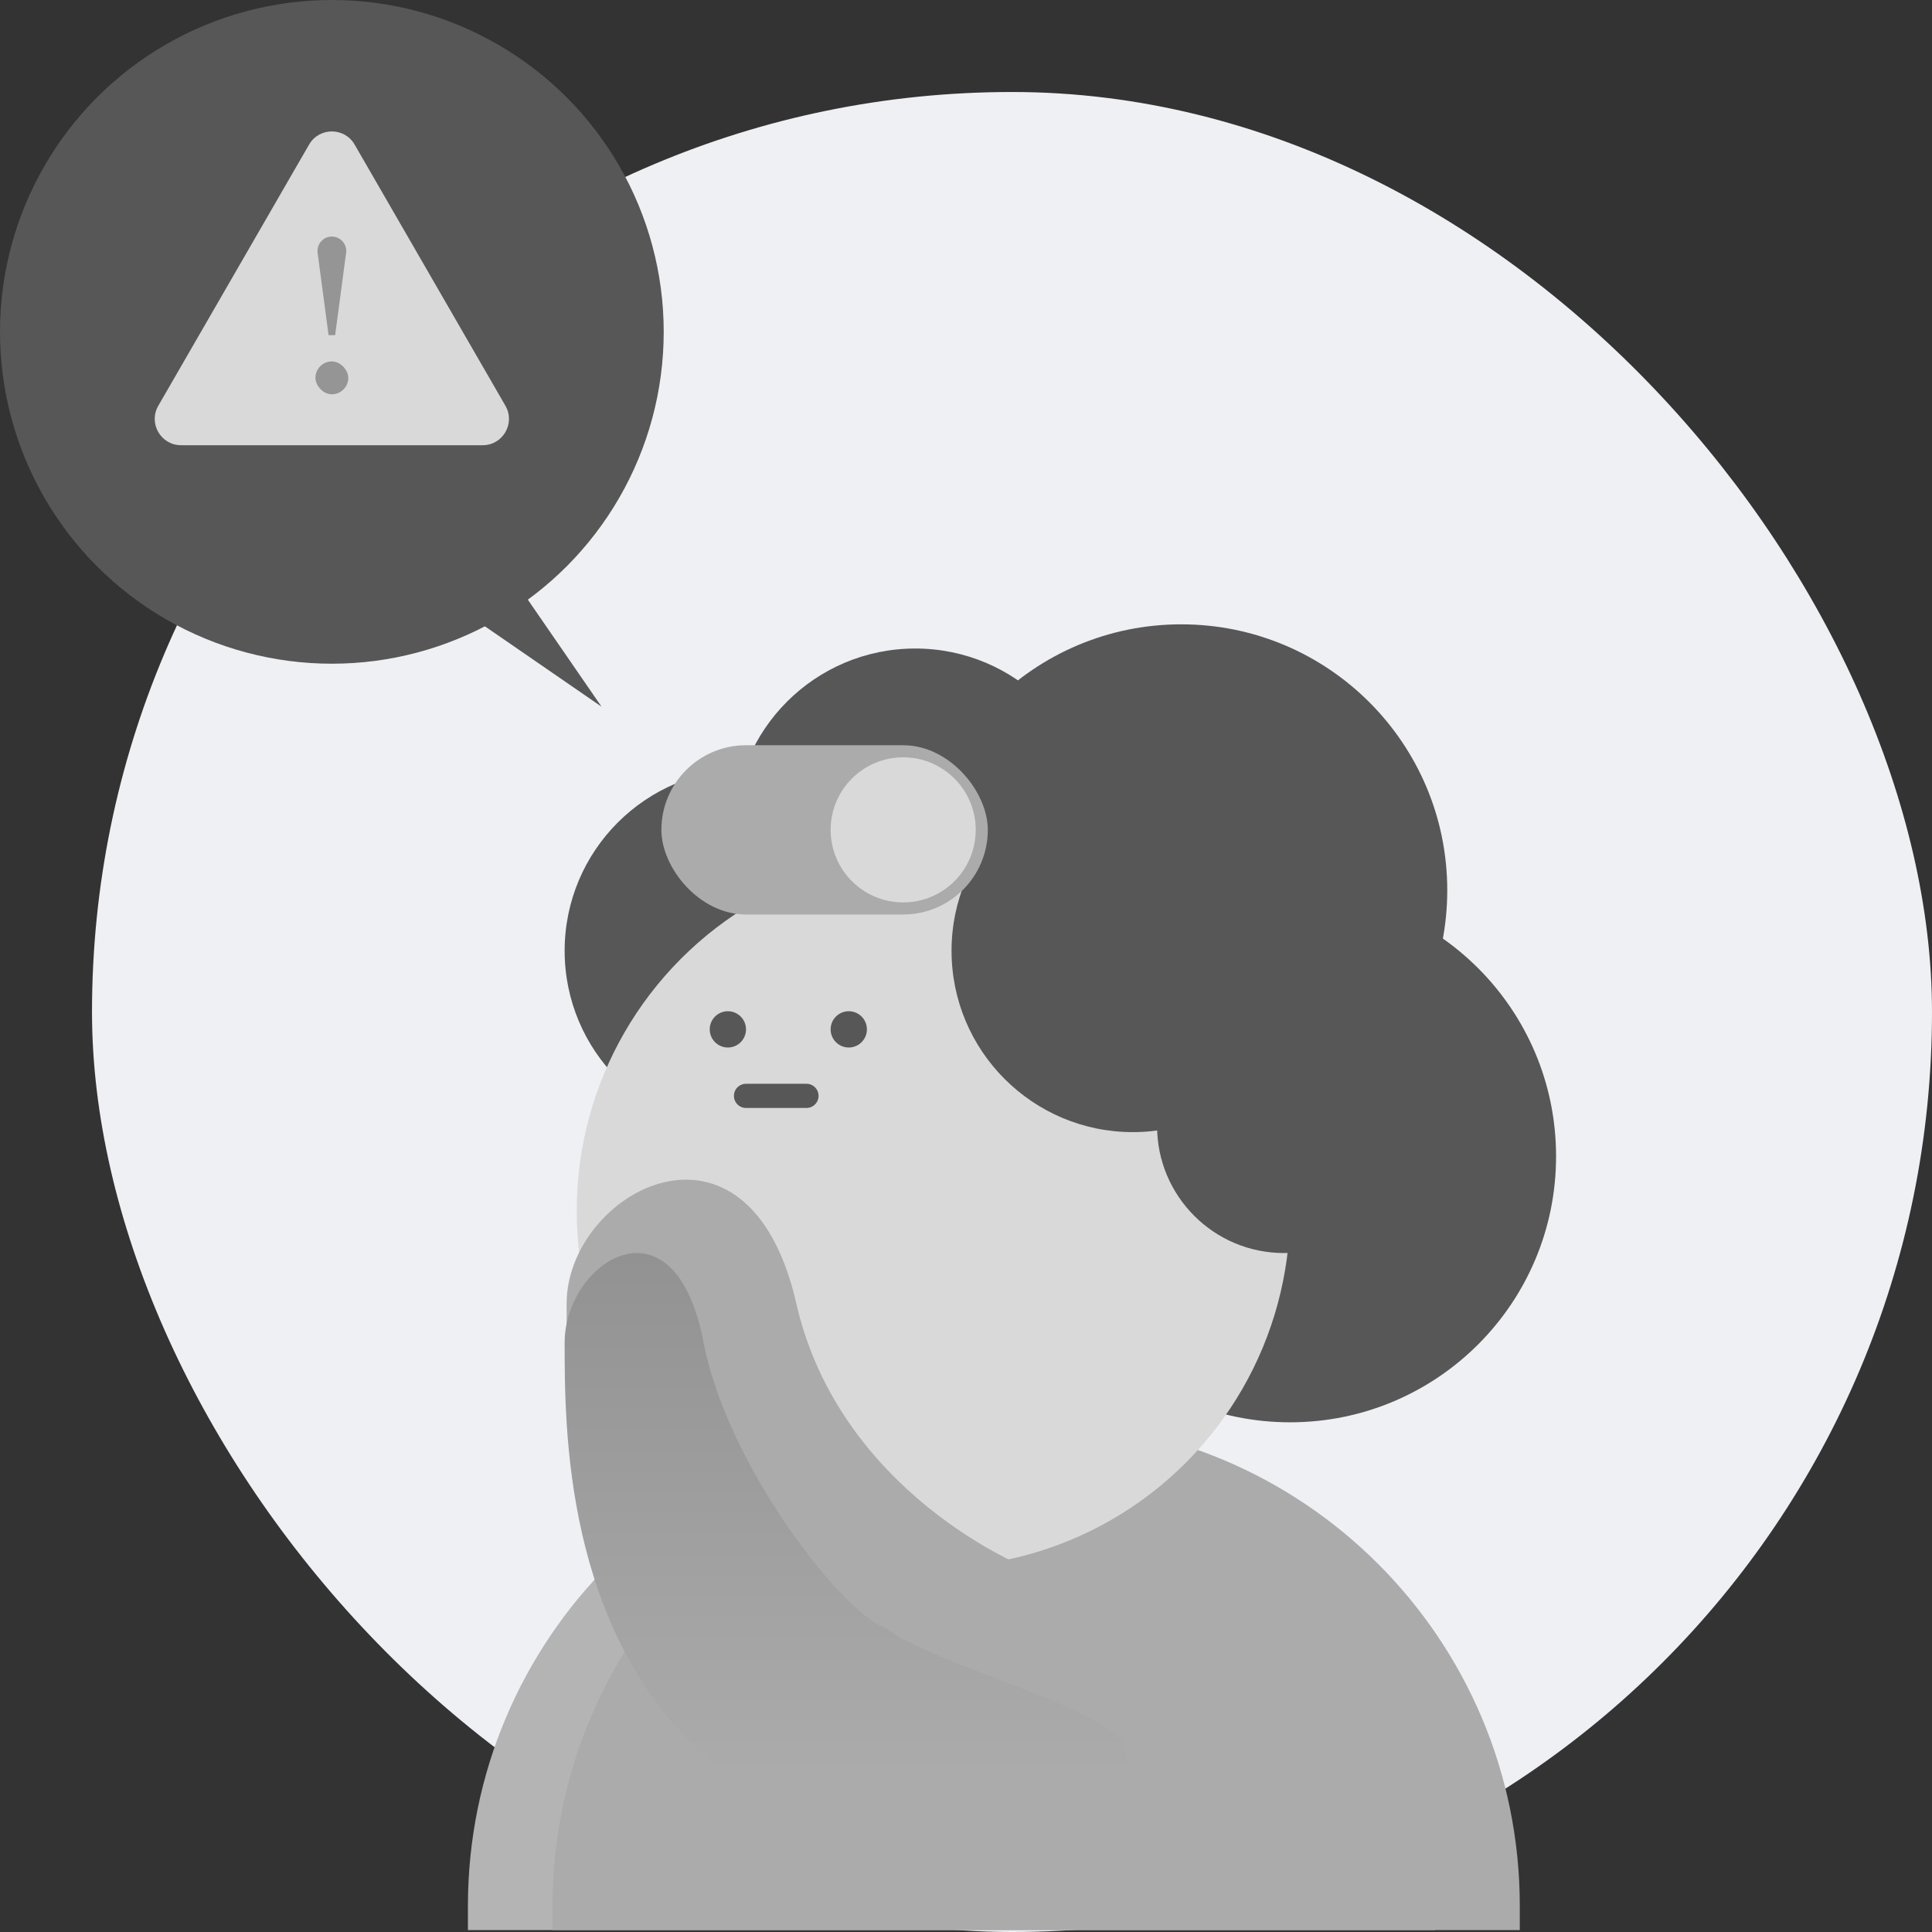 <svg  viewBox="0 0 294 294" fill="none" xmlns="http://www.w3.org/2000/svg">
<rect x="0" y="0" width="294" height="294" fill="#333333" stroke="none"/>
<rect x="14" y="14" width="280" height="280" rx="140" fill="#EFF0F3"/>
<path d="M71.205 290.032C71.205 249.387 104.154 216.437 144.799 216.437C185.444 216.437 218.394 249.387 218.394 290.032V293.711H71.205V290.032Z" fill="#B4B4B4"/>
<path d="M84.084 290.032C84.084 249.387 117.033 216.437 157.678 216.437C198.323 216.437 231.273 249.387 231.273 290.032V293.711H84.084V290.032Z" fill="#ABABAB"/>
<circle cx="139.281" cy="126.285" r="27.598" fill="#575757"/>
<circle cx="113.522" cy="144.683" r="27.598" fill="#575757"/>
<circle cx="179.758" cy="135.484" r="40.477" fill="#575757"/>
<circle cx="196.317" cy="175.961" r="40.477" fill="#575757"/>
<circle cx="142.039" cy="184.241" r="54.276" fill="#D9D9D9"/>
<circle cx="110.762" cy="156.643" r="2.76" fill="#575757"/>
<circle cx="129.16" cy="156.643" r="2.76" fill="#575757"/>
<circle cx="172.399" cy="144.683" r="27.598" fill="#575757"/>
<circle cx="195.397" cy="171.362" r="19.319" fill="#575757"/>
<rect x="100.643" y="113.406" width="49.676" height="25.758" rx="12.879" fill="#ABABAB"/>
<circle cx="137.441" cy="126.285" r="11.039" fill="#D9D9D9"/>
<path d="M113.523 166.763H122.723" stroke="#575757" stroke-width="3.68" stroke-linecap="round"/>
<path d="M121.182 198.373C127.069 224.131 150.62 237.316 161.659 240.69C202.136 266.448 156.14 306.924 121.182 280.246C86.224 253.569 86.224 216.438 86.225 198.373C86.225 181.41 113.822 166.175 121.182 198.373Z" fill="#ABABAB"/>
<path d="M107.072 204.309C110.633 222.922 128.002 245.279 134.68 247.716C142.545 253.695 172.451 260.822 171.477 267.035C170.151 275.497 140.717 283.288 131.559 283.593C126.506 283.762 112.176 271.687 107.072 267.035C85.924 247.756 85.924 217.363 85.924 204.309C85.924 192.051 102.62 181.041 107.072 204.309Z" fill="url(#paint0_linear_6413_16562)"/>
<circle cx="50.5" cy="50.5" r="50.5" fill="#575757"/>
<path d="M91.538 107.537L62.02 87.204L71.206 78.019L91.538 107.537Z" fill="#575757"/>
<path d="M47.036 22C48.575 19.333 52.425 19.333 53.964 22L76.914 61.75C78.453 64.417 76.529 67.75 73.45 67.75H27.55C24.471 67.75 22.547 64.417 24.086 61.75L47.036 22Z" fill="#D9D9D9"/>
<path d="M48.33 38.478C48.156 37.166 49.176 36 50.5 36C51.824 36 52.844 37.166 52.67 38.478L51 51H50L48.33 38.478Z" fill="#959595"/>
<rect x="48" y="55" width="5" height="5" rx="2.5" fill="#959595"/>
<defs>
<linearGradient id="paint0_linear_6413_16562" x1="113.522" y1="269.795" x2="113.522" y2="190.681" gradientUnits="userSpaceOnUse">
<stop stop-color="#ABABAB"/>
<stop offset="1" stop-color="#929292"/>
</linearGradient>
</defs>
</svg>
